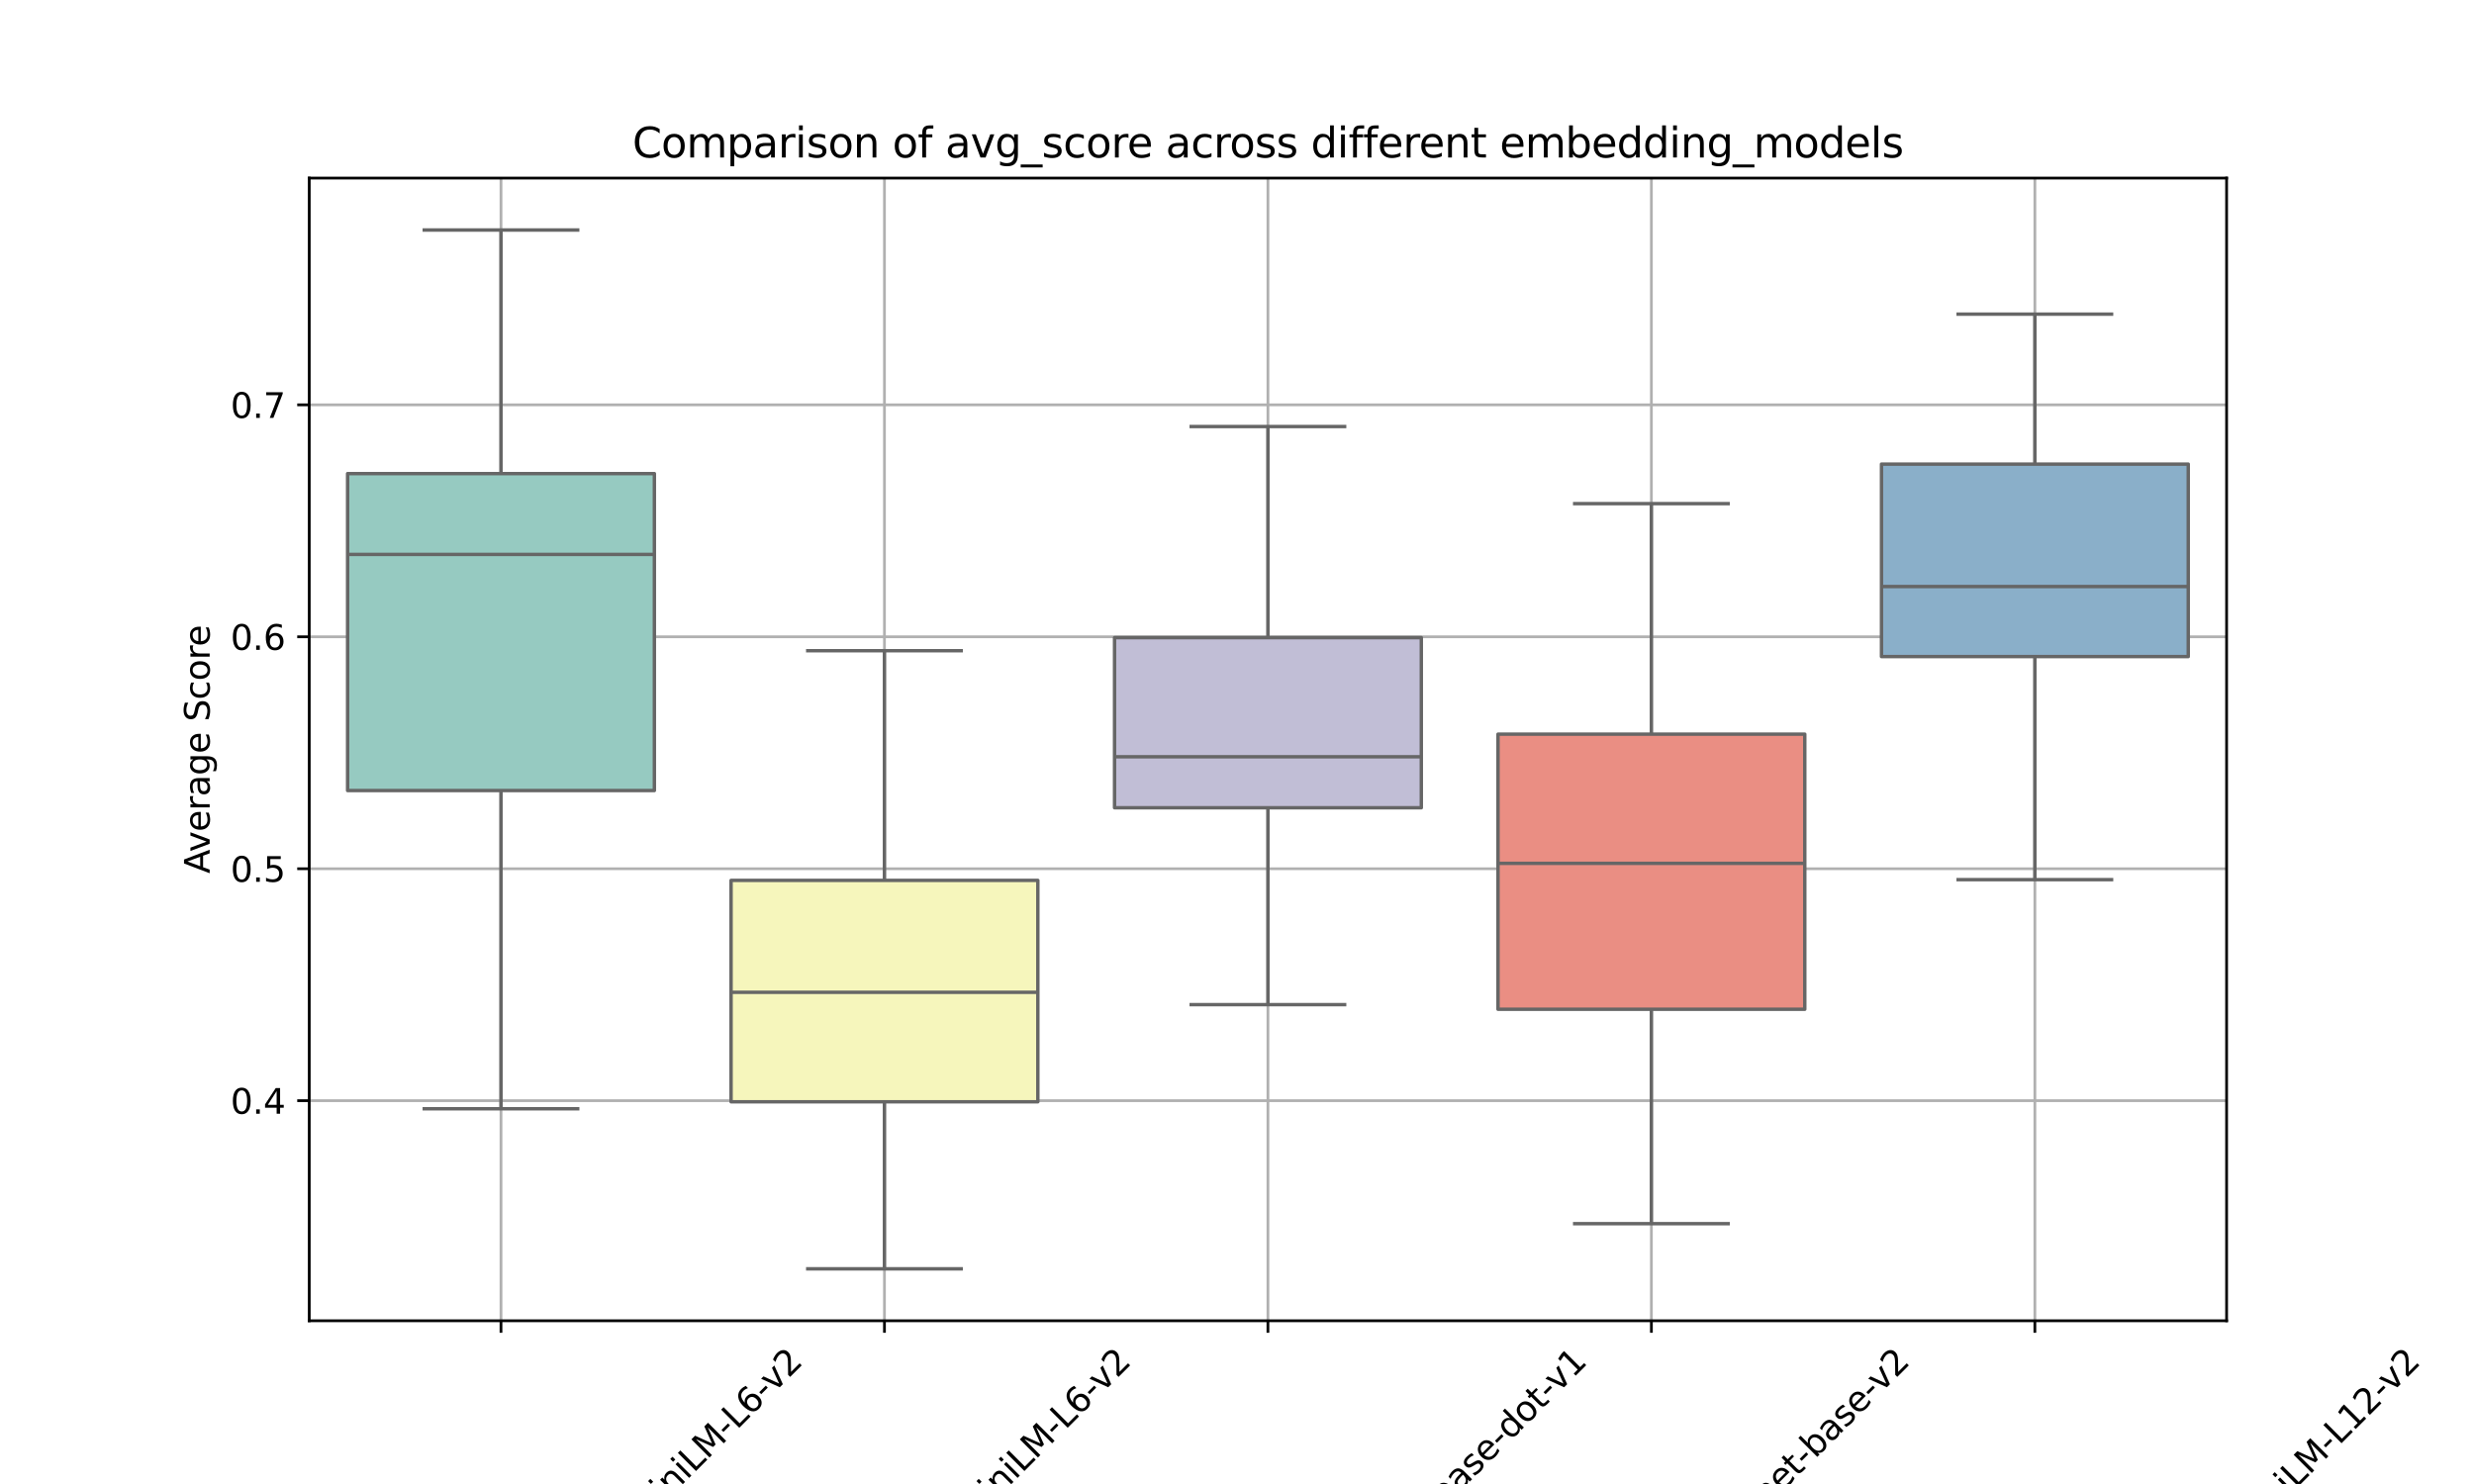 <?xml version="1.0" encoding="utf-8" standalone="no"?>
<!DOCTYPE svg PUBLIC "-//W3C//DTD SVG 1.1//EN"
  "http://www.w3.org/Graphics/SVG/1.1/DTD/svg11.dtd">
<svg xmlns:xlink="http://www.w3.org/1999/xlink" width="720pt" height="432pt" viewBox="0 0 720 432" xmlns="http://www.w3.org/2000/svg" version="1.1">
 <defs>
  <style type="text/css">*{stroke-linejoin: round; stroke-linecap: butt}</style>
 </defs>
 <g id="figure_1">
  <g id="patch_1">
   <path d="M 0 432 
L 720 432 
L 720 0 
L 0 0 
z
" style="fill: #ffffff"/>
  </g>
  <g id="axes_1">
   <g id="patch_2">
    <path d="M 90 384.48 
L 648 384.48 
L 648 51.84 
L 90 51.84 
z
" style="fill: #ffffff"/>
   </g>
   <g id="matplotlib.axis_1">
    <g id="xtick_1">
     <g id="line2d_1">
      <path d="M 145.8 384.48 
L 145.8 51.84 
" clip-path="url(#pe81817b134)" style="fill: none; stroke: #b0b0b0; stroke-width: 0.8; stroke-linecap: square"/>
     </g>
     <g id="line2d_2">
      <defs>
       <path id="m2e12d0d515" d="M 0 0 
L 0 3.5 
" style="stroke: #000000; stroke-width: 0.8"/>
      </defs>
      <g>
       <use xlink:href="#m2e12d0d515" x="145.8" y="384.48" style="stroke: #000000; stroke-width: 0.8"/>
      </g>
     </g>
     <g id="text_1">
      <!-- sentence-transformers/paraphrase-MiniLM-L6-v2 -->
      <g transform="translate(61.578 569.2) rotate(-45) scale(0.1 -0.1)">
       <defs>
        <path id="DejaVuSans-73" d="M 2834 3397 
L 2834 2853 
Q 2591 2978 2328 3040 
Q 2066 3103 1784 3103 
Q 1356 3103 1142 2972 
Q 928 2841 928 2578 
Q 928 2378 1081 2264 
Q 1234 2150 1697 2047 
L 1894 2003 
Q 2506 1872 2764 1633 
Q 3022 1394 3022 966 
Q 3022 478 2636 193 
Q 2250 -91 1575 -91 
Q 1294 -91 989 -36 
Q 684 19 347 128 
L 347 722 
Q 666 556 975 473 
Q 1284 391 1588 391 
Q 1994 391 2212 530 
Q 2431 669 2431 922 
Q 2431 1156 2273 1281 
Q 2116 1406 1581 1522 
L 1381 1569 
Q 847 1681 609 1914 
Q 372 2147 372 2553 
Q 372 3047 722 3315 
Q 1072 3584 1716 3584 
Q 2034 3584 2315 3537 
Q 2597 3491 2834 3397 
z
" transform="scale(0.016)"/>
        <path id="DejaVuSans-65" d="M 3597 1894 
L 3597 1613 
L 953 1613 
Q 991 1019 1311 708 
Q 1631 397 2203 397 
Q 2534 397 2845 478 
Q 3156 559 3463 722 
L 3463 178 
Q 3153 47 2828 -22 
Q 2503 -91 2169 -91 
Q 1331 -91 842 396 
Q 353 884 353 1716 
Q 353 2575 817 3079 
Q 1281 3584 2069 3584 
Q 2775 3584 3186 3129 
Q 3597 2675 3597 1894 
z
M 3022 2063 
Q 3016 2534 2758 2815 
Q 2500 3097 2075 3097 
Q 1594 3097 1305 2825 
Q 1016 2553 972 2059 
L 3022 2063 
z
" transform="scale(0.016)"/>
        <path id="DejaVuSans-6e" d="M 3513 2113 
L 3513 0 
L 2938 0 
L 2938 2094 
Q 2938 2591 2744 2837 
Q 2550 3084 2163 3084 
Q 1697 3084 1428 2787 
Q 1159 2491 1159 1978 
L 1159 0 
L 581 0 
L 581 3500 
L 1159 3500 
L 1159 2956 
Q 1366 3272 1645 3428 
Q 1925 3584 2291 3584 
Q 2894 3584 3203 3211 
Q 3513 2838 3513 2113 
z
" transform="scale(0.016)"/>
        <path id="DejaVuSans-74" d="M 1172 4494 
L 1172 3500 
L 2356 3500 
L 2356 3053 
L 1172 3053 
L 1172 1153 
Q 1172 725 1289 603 
Q 1406 481 1766 481 
L 2356 481 
L 2356 0 
L 1766 0 
Q 1100 0 847 248 
Q 594 497 594 1153 
L 594 3053 
L 172 3053 
L 172 3500 
L 594 3500 
L 594 4494 
L 1172 4494 
z
" transform="scale(0.016)"/>
        <path id="DejaVuSans-63" d="M 3122 3366 
L 3122 2828 
Q 2878 2963 2633 3030 
Q 2388 3097 2138 3097 
Q 1578 3097 1268 2742 
Q 959 2388 959 1747 
Q 959 1106 1268 751 
Q 1578 397 2138 397 
Q 2388 397 2633 464 
Q 2878 531 3122 666 
L 3122 134 
Q 2881 22 2623 -34 
Q 2366 -91 2075 -91 
Q 1284 -91 818 406 
Q 353 903 353 1747 
Q 353 2603 823 3093 
Q 1294 3584 2113 3584 
Q 2378 3584 2631 3529 
Q 2884 3475 3122 3366 
z
" transform="scale(0.016)"/>
        <path id="DejaVuSans-2d" d="M 313 2009 
L 1997 2009 
L 1997 1497 
L 313 1497 
L 313 2009 
z
" transform="scale(0.016)"/>
        <path id="DejaVuSans-72" d="M 2631 2963 
Q 2534 3019 2420 3045 
Q 2306 3072 2169 3072 
Q 1681 3072 1420 2755 
Q 1159 2438 1159 1844 
L 1159 0 
L 581 0 
L 581 3500 
L 1159 3500 
L 1159 2956 
Q 1341 3275 1631 3429 
Q 1922 3584 2338 3584 
Q 2397 3584 2469 3576 
Q 2541 3569 2628 3553 
L 2631 2963 
z
" transform="scale(0.016)"/>
        <path id="DejaVuSans-61" d="M 2194 1759 
Q 1497 1759 1228 1600 
Q 959 1441 959 1056 
Q 959 750 1161 570 
Q 1363 391 1709 391 
Q 2188 391 2477 730 
Q 2766 1069 2766 1631 
L 2766 1759 
L 2194 1759 
z
M 3341 1997 
L 3341 0 
L 2766 0 
L 2766 531 
Q 2569 213 2275 61 
Q 1981 -91 1556 -91 
Q 1019 -91 701 211 
Q 384 513 384 1019 
Q 384 1609 779 1909 
Q 1175 2209 1959 2209 
L 2766 2209 
L 2766 2266 
Q 2766 2663 2505 2880 
Q 2244 3097 1772 3097 
Q 1472 3097 1187 3025 
Q 903 2953 641 2809 
L 641 3341 
Q 956 3463 1253 3523 
Q 1550 3584 1831 3584 
Q 2591 3584 2966 3190 
Q 3341 2797 3341 1997 
z
" transform="scale(0.016)"/>
        <path id="DejaVuSans-66" d="M 2375 4863 
L 2375 4384 
L 1825 4384 
Q 1516 4384 1395 4259 
Q 1275 4134 1275 3809 
L 1275 3500 
L 2222 3500 
L 2222 3053 
L 1275 3053 
L 1275 0 
L 697 0 
L 697 3053 
L 147 3053 
L 147 3500 
L 697 3500 
L 697 3744 
Q 697 4328 969 4595 
Q 1241 4863 1831 4863 
L 2375 4863 
z
" transform="scale(0.016)"/>
        <path id="DejaVuSans-6f" d="M 1959 3097 
Q 1497 3097 1228 2736 
Q 959 2375 959 1747 
Q 959 1119 1226 758 
Q 1494 397 1959 397 
Q 2419 397 2687 759 
Q 2956 1122 2956 1747 
Q 2956 2369 2687 2733 
Q 2419 3097 1959 3097 
z
M 1959 3584 
Q 2709 3584 3137 3096 
Q 3566 2609 3566 1747 
Q 3566 888 3137 398 
Q 2709 -91 1959 -91 
Q 1206 -91 779 398 
Q 353 888 353 1747 
Q 353 2609 779 3096 
Q 1206 3584 1959 3584 
z
" transform="scale(0.016)"/>
        <path id="DejaVuSans-6d" d="M 3328 2828 
Q 3544 3216 3844 3400 
Q 4144 3584 4550 3584 
Q 5097 3584 5394 3201 
Q 5691 2819 5691 2113 
L 5691 0 
L 5113 0 
L 5113 2094 
Q 5113 2597 4934 2840 
Q 4756 3084 4391 3084 
Q 3944 3084 3684 2787 
Q 3425 2491 3425 1978 
L 3425 0 
L 2847 0 
L 2847 2094 
Q 2847 2600 2669 2842 
Q 2491 3084 2119 3084 
Q 1678 3084 1418 2786 
Q 1159 2488 1159 1978 
L 1159 0 
L 581 0 
L 581 3500 
L 1159 3500 
L 1159 2956 
Q 1356 3278 1631 3431 
Q 1906 3584 2284 3584 
Q 2666 3584 2933 3390 
Q 3200 3197 3328 2828 
z
" transform="scale(0.016)"/>
        <path id="DejaVuSans-2f" d="M 1625 4666 
L 2156 4666 
L 531 -594 
L 0 -594 
L 1625 4666 
z
" transform="scale(0.016)"/>
        <path id="DejaVuSans-70" d="M 1159 525 
L 1159 -1331 
L 581 -1331 
L 581 3500 
L 1159 3500 
L 1159 2969 
Q 1341 3281 1617 3432 
Q 1894 3584 2278 3584 
Q 2916 3584 3314 3078 
Q 3713 2572 3713 1747 
Q 3713 922 3314 415 
Q 2916 -91 2278 -91 
Q 1894 -91 1617 61 
Q 1341 213 1159 525 
z
M 3116 1747 
Q 3116 2381 2855 2742 
Q 2594 3103 2138 3103 
Q 1681 3103 1420 2742 
Q 1159 2381 1159 1747 
Q 1159 1113 1420 752 
Q 1681 391 2138 391 
Q 2594 391 2855 752 
Q 3116 1113 3116 1747 
z
" transform="scale(0.016)"/>
        <path id="DejaVuSans-68" d="M 3513 2113 
L 3513 0 
L 2938 0 
L 2938 2094 
Q 2938 2591 2744 2837 
Q 2550 3084 2163 3084 
Q 1697 3084 1428 2787 
Q 1159 2491 1159 1978 
L 1159 0 
L 581 0 
L 581 4863 
L 1159 4863 
L 1159 2956 
Q 1366 3272 1645 3428 
Q 1925 3584 2291 3584 
Q 2894 3584 3203 3211 
Q 3513 2838 3513 2113 
z
" transform="scale(0.016)"/>
        <path id="DejaVuSans-4d" d="M 628 4666 
L 1569 4666 
L 2759 1491 
L 3956 4666 
L 4897 4666 
L 4897 0 
L 4281 0 
L 4281 4097 
L 3078 897 
L 2444 897 
L 1241 4097 
L 1241 0 
L 628 0 
L 628 4666 
z
" transform="scale(0.016)"/>
        <path id="DejaVuSans-69" d="M 603 3500 
L 1178 3500 
L 1178 0 
L 603 0 
L 603 3500 
z
M 603 4863 
L 1178 4863 
L 1178 4134 
L 603 4134 
L 603 4863 
z
" transform="scale(0.016)"/>
        <path id="DejaVuSans-4c" d="M 628 4666 
L 1259 4666 
L 1259 531 
L 3531 531 
L 3531 0 
L 628 0 
L 628 4666 
z
" transform="scale(0.016)"/>
        <path id="DejaVuSans-36" d="M 2113 2584 
Q 1688 2584 1439 2293 
Q 1191 2003 1191 1497 
Q 1191 994 1439 701 
Q 1688 409 2113 409 
Q 2538 409 2786 701 
Q 3034 994 3034 1497 
Q 3034 2003 2786 2293 
Q 2538 2584 2113 2584 
z
M 3366 4563 
L 3366 3988 
Q 3128 4100 2886 4159 
Q 2644 4219 2406 4219 
Q 1781 4219 1451 3797 
Q 1122 3375 1075 2522 
Q 1259 2794 1537 2939 
Q 1816 3084 2150 3084 
Q 2853 3084 3261 2657 
Q 3669 2231 3669 1497 
Q 3669 778 3244 343 
Q 2819 -91 2113 -91 
Q 1303 -91 875 529 
Q 447 1150 447 2328 
Q 447 3434 972 4092 
Q 1497 4750 2381 4750 
Q 2619 4750 2861 4703 
Q 3103 4656 3366 4563 
z
" transform="scale(0.016)"/>
        <path id="DejaVuSans-76" d="M 191 3500 
L 800 3500 
L 1894 563 
L 2988 3500 
L 3597 3500 
L 2284 0 
L 1503 0 
L 191 3500 
z
" transform="scale(0.016)"/>
        <path id="DejaVuSans-32" d="M 1228 531 
L 3431 531 
L 3431 0 
L 469 0 
L 469 531 
Q 828 903 1448 1529 
Q 2069 2156 2228 2338 
Q 2531 2678 2651 2914 
Q 2772 3150 2772 3378 
Q 2772 3750 2511 3984 
Q 2250 4219 1831 4219 
Q 1534 4219 1204 4116 
Q 875 4013 500 3803 
L 500 4441 
Q 881 4594 1212 4672 
Q 1544 4750 1819 4750 
Q 2544 4750 2975 4387 
Q 3406 4025 3406 3419 
Q 3406 3131 3298 2873 
Q 3191 2616 2906 2266 
Q 2828 2175 2409 1742 
Q 1991 1309 1228 531 
z
" transform="scale(0.016)"/>
       </defs>
       <use xlink:href="#DejaVuSans-73"/>
       <use xlink:href="#DejaVuSans-65" x="52.1"/>
       <use xlink:href="#DejaVuSans-6e" x="113.623"/>
       <use xlink:href="#DejaVuSans-74" x="177.002"/>
       <use xlink:href="#DejaVuSans-65" x="216.211"/>
       <use xlink:href="#DejaVuSans-6e" x="277.734"/>
       <use xlink:href="#DejaVuSans-63" x="341.113"/>
       <use xlink:href="#DejaVuSans-65" x="396.094"/>
       <use xlink:href="#DejaVuSans-2d" x="457.617"/>
       <use xlink:href="#DejaVuSans-74" x="493.701"/>
       <use xlink:href="#DejaVuSans-72" x="532.91"/>
       <use xlink:href="#DejaVuSans-61" x="574.023"/>
       <use xlink:href="#DejaVuSans-6e" x="635.303"/>
       <use xlink:href="#DejaVuSans-73" x="698.682"/>
       <use xlink:href="#DejaVuSans-66" x="750.781"/>
       <use xlink:href="#DejaVuSans-6f" x="785.986"/>
       <use xlink:href="#DejaVuSans-72" x="847.168"/>
       <use xlink:href="#DejaVuSans-6d" x="886.531"/>
       <use xlink:href="#DejaVuSans-65" x="983.943"/>
       <use xlink:href="#DejaVuSans-72" x="1045.467"/>
       <use xlink:href="#DejaVuSans-73" x="1086.58"/>
       <use xlink:href="#DejaVuSans-2f" x="1138.68"/>
       <use xlink:href="#DejaVuSans-70" x="1172.371"/>
       <use xlink:href="#DejaVuSans-61" x="1235.848"/>
       <use xlink:href="#DejaVuSans-72" x="1297.127"/>
       <use xlink:href="#DejaVuSans-61" x="1338.24"/>
       <use xlink:href="#DejaVuSans-70" x="1399.52"/>
       <use xlink:href="#DejaVuSans-68" x="1462.996"/>
       <use xlink:href="#DejaVuSans-72" x="1526.375"/>
       <use xlink:href="#DejaVuSans-61" x="1567.488"/>
       <use xlink:href="#DejaVuSans-73" x="1628.768"/>
       <use xlink:href="#DejaVuSans-65" x="1680.867"/>
       <use xlink:href="#DejaVuSans-2d" x="1742.391"/>
       <use xlink:href="#DejaVuSans-4d" x="1778.475"/>
       <use xlink:href="#DejaVuSans-69" x="1864.754"/>
       <use xlink:href="#DejaVuSans-6e" x="1892.537"/>
       <use xlink:href="#DejaVuSans-69" x="1955.916"/>
       <use xlink:href="#DejaVuSans-4c" x="1983.699"/>
       <use xlink:href="#DejaVuSans-4d" x="2039.412"/>
       <use xlink:href="#DejaVuSans-2d" x="2125.691"/>
       <use xlink:href="#DejaVuSans-4c" x="2161.775"/>
       <use xlink:href="#DejaVuSans-36" x="2217.488"/>
       <use xlink:href="#DejaVuSans-2d" x="2281.111"/>
       <use xlink:href="#DejaVuSans-76" x="2314.57"/>
       <use xlink:href="#DejaVuSans-32" x="2373.75"/>
      </g>
     </g>
    </g>
    <g id="xtick_2">
     <g id="line2d_3">
      <path d="M 257.4 384.48 
L 257.4 51.84 
" clip-path="url(#pe81817b134)" style="fill: none; stroke: #b0b0b0; stroke-width: 0.8; stroke-linecap: square"/>
     </g>
     <g id="line2d_4">
      <g>
       <use xlink:href="#m2e12d0d515" x="257.4" y="384.48" style="stroke: #000000; stroke-width: 0.8"/>
      </g>
     </g>
     <g id="text_2">
      <!-- sentence-transformers/all-MiniLM-L6-v2 -->
      <g transform="translate(189.2 537.155) rotate(-45) scale(0.1 -0.1)">
       <defs>
        <path id="DejaVuSans-6c" d="M 603 4863 
L 1178 4863 
L 1178 0 
L 603 0 
L 603 4863 
z
" transform="scale(0.016)"/>
       </defs>
       <use xlink:href="#DejaVuSans-73"/>
       <use xlink:href="#DejaVuSans-65" x="52.1"/>
       <use xlink:href="#DejaVuSans-6e" x="113.623"/>
       <use xlink:href="#DejaVuSans-74" x="177.002"/>
       <use xlink:href="#DejaVuSans-65" x="216.211"/>
       <use xlink:href="#DejaVuSans-6e" x="277.734"/>
       <use xlink:href="#DejaVuSans-63" x="341.113"/>
       <use xlink:href="#DejaVuSans-65" x="396.094"/>
       <use xlink:href="#DejaVuSans-2d" x="457.617"/>
       <use xlink:href="#DejaVuSans-74" x="493.701"/>
       <use xlink:href="#DejaVuSans-72" x="532.91"/>
       <use xlink:href="#DejaVuSans-61" x="574.023"/>
       <use xlink:href="#DejaVuSans-6e" x="635.303"/>
       <use xlink:href="#DejaVuSans-73" x="698.682"/>
       <use xlink:href="#DejaVuSans-66" x="750.781"/>
       <use xlink:href="#DejaVuSans-6f" x="785.986"/>
       <use xlink:href="#DejaVuSans-72" x="847.168"/>
       <use xlink:href="#DejaVuSans-6d" x="886.531"/>
       <use xlink:href="#DejaVuSans-65" x="983.943"/>
       <use xlink:href="#DejaVuSans-72" x="1045.467"/>
       <use xlink:href="#DejaVuSans-73" x="1086.58"/>
       <use xlink:href="#DejaVuSans-2f" x="1138.68"/>
       <use xlink:href="#DejaVuSans-61" x="1172.371"/>
       <use xlink:href="#DejaVuSans-6c" x="1233.65"/>
       <use xlink:href="#DejaVuSans-6c" x="1261.434"/>
       <use xlink:href="#DejaVuSans-2d" x="1289.217"/>
       <use xlink:href="#DejaVuSans-4d" x="1325.301"/>
       <use xlink:href="#DejaVuSans-69" x="1411.58"/>
       <use xlink:href="#DejaVuSans-6e" x="1439.363"/>
       <use xlink:href="#DejaVuSans-69" x="1502.742"/>
       <use xlink:href="#DejaVuSans-4c" x="1530.525"/>
       <use xlink:href="#DejaVuSans-4d" x="1586.238"/>
       <use xlink:href="#DejaVuSans-2d" x="1672.518"/>
       <use xlink:href="#DejaVuSans-4c" x="1708.602"/>
       <use xlink:href="#DejaVuSans-36" x="1764.314"/>
       <use xlink:href="#DejaVuSans-2d" x="1827.938"/>
       <use xlink:href="#DejaVuSans-76" x="1861.396"/>
       <use xlink:href="#DejaVuSans-32" x="1920.576"/>
      </g>
     </g>
    </g>
    <g id="xtick_3">
     <g id="line2d_5">
      <path d="M 369 384.48 
L 369 51.84 
" clip-path="url(#pe81817b134)" style="fill: none; stroke: #b0b0b0; stroke-width: 0.8; stroke-linecap: square"/>
     </g>
     <g id="line2d_6">
      <g>
       <use xlink:href="#m2e12d0d515" x="369" y="384.48" style="stroke: #000000; stroke-width: 0.8"/>
      </g>
     </g>
     <g id="text_3">
      <!-- sentence-transformers/multi-qa-mpnet-base-dot-v1 -->
      <g transform="translate(279.717 579.322) rotate(-45) scale(0.1 -0.1)">
       <defs>
        <path id="DejaVuSans-75" d="M 544 1381 
L 544 3500 
L 1119 3500 
L 1119 1403 
Q 1119 906 1312 657 
Q 1506 409 1894 409 
Q 2359 409 2629 706 
Q 2900 1003 2900 1516 
L 2900 3500 
L 3475 3500 
L 3475 0 
L 2900 0 
L 2900 538 
Q 2691 219 2414 64 
Q 2138 -91 1772 -91 
Q 1169 -91 856 284 
Q 544 659 544 1381 
z
M 1991 3584 
L 1991 3584 
z
" transform="scale(0.016)"/>
        <path id="DejaVuSans-71" d="M 947 1747 
Q 947 1113 1208 752 
Q 1469 391 1925 391 
Q 2381 391 2643 752 
Q 2906 1113 2906 1747 
Q 2906 2381 2643 2742 
Q 2381 3103 1925 3103 
Q 1469 3103 1208 2742 
Q 947 2381 947 1747 
z
M 2906 525 
Q 2725 213 2448 61 
Q 2172 -91 1784 -91 
Q 1150 -91 751 415 
Q 353 922 353 1747 
Q 353 2572 751 3078 
Q 1150 3584 1784 3584 
Q 2172 3584 2448 3432 
Q 2725 3281 2906 2969 
L 2906 3500 
L 3481 3500 
L 3481 -1331 
L 2906 -1331 
L 2906 525 
z
" transform="scale(0.016)"/>
        <path id="DejaVuSans-62" d="M 3116 1747 
Q 3116 2381 2855 2742 
Q 2594 3103 2138 3103 
Q 1681 3103 1420 2742 
Q 1159 2381 1159 1747 
Q 1159 1113 1420 752 
Q 1681 391 2138 391 
Q 2594 391 2855 752 
Q 3116 1113 3116 1747 
z
M 1159 2969 
Q 1341 3281 1617 3432 
Q 1894 3584 2278 3584 
Q 2916 3584 3314 3078 
Q 3713 2572 3713 1747 
Q 3713 922 3314 415 
Q 2916 -91 2278 -91 
Q 1894 -91 1617 61 
Q 1341 213 1159 525 
L 1159 0 
L 581 0 
L 581 4863 
L 1159 4863 
L 1159 2969 
z
" transform="scale(0.016)"/>
        <path id="DejaVuSans-64" d="M 2906 2969 
L 2906 4863 
L 3481 4863 
L 3481 0 
L 2906 0 
L 2906 525 
Q 2725 213 2448 61 
Q 2172 -91 1784 -91 
Q 1150 -91 751 415 
Q 353 922 353 1747 
Q 353 2572 751 3078 
Q 1150 3584 1784 3584 
Q 2172 3584 2448 3432 
Q 2725 3281 2906 2969 
z
M 947 1747 
Q 947 1113 1208 752 
Q 1469 391 1925 391 
Q 2381 391 2643 752 
Q 2906 1113 2906 1747 
Q 2906 2381 2643 2742 
Q 2381 3103 1925 3103 
Q 1469 3103 1208 2742 
Q 947 2381 947 1747 
z
" transform="scale(0.016)"/>
        <path id="DejaVuSans-31" d="M 794 531 
L 1825 531 
L 1825 4091 
L 703 3866 
L 703 4441 
L 1819 4666 
L 2450 4666 
L 2450 531 
L 3481 531 
L 3481 0 
L 794 0 
L 794 531 
z
" transform="scale(0.016)"/>
       </defs>
       <use xlink:href="#DejaVuSans-73"/>
       <use xlink:href="#DejaVuSans-65" x="52.1"/>
       <use xlink:href="#DejaVuSans-6e" x="113.623"/>
       <use xlink:href="#DejaVuSans-74" x="177.002"/>
       <use xlink:href="#DejaVuSans-65" x="216.211"/>
       <use xlink:href="#DejaVuSans-6e" x="277.734"/>
       <use xlink:href="#DejaVuSans-63" x="341.113"/>
       <use xlink:href="#DejaVuSans-65" x="396.094"/>
       <use xlink:href="#DejaVuSans-2d" x="457.617"/>
       <use xlink:href="#DejaVuSans-74" x="493.701"/>
       <use xlink:href="#DejaVuSans-72" x="532.91"/>
       <use xlink:href="#DejaVuSans-61" x="574.023"/>
       <use xlink:href="#DejaVuSans-6e" x="635.303"/>
       <use xlink:href="#DejaVuSans-73" x="698.682"/>
       <use xlink:href="#DejaVuSans-66" x="750.781"/>
       <use xlink:href="#DejaVuSans-6f" x="785.986"/>
       <use xlink:href="#DejaVuSans-72" x="847.168"/>
       <use xlink:href="#DejaVuSans-6d" x="886.531"/>
       <use xlink:href="#DejaVuSans-65" x="983.943"/>
       <use xlink:href="#DejaVuSans-72" x="1045.467"/>
       <use xlink:href="#DejaVuSans-73" x="1086.58"/>
       <use xlink:href="#DejaVuSans-2f" x="1138.68"/>
       <use xlink:href="#DejaVuSans-6d" x="1172.371"/>
       <use xlink:href="#DejaVuSans-75" x="1269.783"/>
       <use xlink:href="#DejaVuSans-6c" x="1333.162"/>
       <use xlink:href="#DejaVuSans-74" x="1360.945"/>
       <use xlink:href="#DejaVuSans-69" x="1400.154"/>
       <use xlink:href="#DejaVuSans-2d" x="1427.938"/>
       <use xlink:href="#DejaVuSans-71" x="1464.021"/>
       <use xlink:href="#DejaVuSans-61" x="1527.498"/>
       <use xlink:href="#DejaVuSans-2d" x="1588.777"/>
       <use xlink:href="#DejaVuSans-6d" x="1624.861"/>
       <use xlink:href="#DejaVuSans-70" x="1722.273"/>
       <use xlink:href="#DejaVuSans-6e" x="1785.75"/>
       <use xlink:href="#DejaVuSans-65" x="1849.129"/>
       <use xlink:href="#DejaVuSans-74" x="1910.652"/>
       <use xlink:href="#DejaVuSans-2d" x="1949.861"/>
       <use xlink:href="#DejaVuSans-62" x="1985.945"/>
       <use xlink:href="#DejaVuSans-61" x="2049.422"/>
       <use xlink:href="#DejaVuSans-73" x="2110.701"/>
       <use xlink:href="#DejaVuSans-65" x="2162.801"/>
       <use xlink:href="#DejaVuSans-2d" x="2224.324"/>
       <use xlink:href="#DejaVuSans-64" x="2260.408"/>
       <use xlink:href="#DejaVuSans-6f" x="2323.885"/>
       <use xlink:href="#DejaVuSans-74" x="2385.066"/>
       <use xlink:href="#DejaVuSans-2d" x="2424.275"/>
       <use xlink:href="#DejaVuSans-76" x="2457.734"/>
       <use xlink:href="#DejaVuSans-31" x="2516.914"/>
      </g>
     </g>
    </g>
    <g id="xtick_4">
     <g id="line2d_7">
      <path d="M 480.6 384.48 
L 480.6 51.84 
" clip-path="url(#pe81817b134)" style="fill: none; stroke: #b0b0b0; stroke-width: 0.8; stroke-linecap: square"/>
     </g>
     <g id="line2d_8">
      <g>
       <use xlink:href="#m2e12d0d515" x="480.6" y="384.48" style="stroke: #000000; stroke-width: 0.8"/>
      </g>
     </g>
     <g id="text_4">
      <!-- sentence-transformers/all-mpnet-base-v2 -->
      <g transform="translate(408.977 544.002) rotate(-45) scale(0.1 -0.1)">
       <use xlink:href="#DejaVuSans-73"/>
       <use xlink:href="#DejaVuSans-65" x="52.1"/>
       <use xlink:href="#DejaVuSans-6e" x="113.623"/>
       <use xlink:href="#DejaVuSans-74" x="177.002"/>
       <use xlink:href="#DejaVuSans-65" x="216.211"/>
       <use xlink:href="#DejaVuSans-6e" x="277.734"/>
       <use xlink:href="#DejaVuSans-63" x="341.113"/>
       <use xlink:href="#DejaVuSans-65" x="396.094"/>
       <use xlink:href="#DejaVuSans-2d" x="457.617"/>
       <use xlink:href="#DejaVuSans-74" x="493.701"/>
       <use xlink:href="#DejaVuSans-72" x="532.91"/>
       <use xlink:href="#DejaVuSans-61" x="574.023"/>
       <use xlink:href="#DejaVuSans-6e" x="635.303"/>
       <use xlink:href="#DejaVuSans-73" x="698.682"/>
       <use xlink:href="#DejaVuSans-66" x="750.781"/>
       <use xlink:href="#DejaVuSans-6f" x="785.986"/>
       <use xlink:href="#DejaVuSans-72" x="847.168"/>
       <use xlink:href="#DejaVuSans-6d" x="886.531"/>
       <use xlink:href="#DejaVuSans-65" x="983.943"/>
       <use xlink:href="#DejaVuSans-72" x="1045.467"/>
       <use xlink:href="#DejaVuSans-73" x="1086.58"/>
       <use xlink:href="#DejaVuSans-2f" x="1138.68"/>
       <use xlink:href="#DejaVuSans-61" x="1172.371"/>
       <use xlink:href="#DejaVuSans-6c" x="1233.65"/>
       <use xlink:href="#DejaVuSans-6c" x="1261.434"/>
       <use xlink:href="#DejaVuSans-2d" x="1289.217"/>
       <use xlink:href="#DejaVuSans-6d" x="1325.301"/>
       <use xlink:href="#DejaVuSans-70" x="1422.713"/>
       <use xlink:href="#DejaVuSans-6e" x="1486.189"/>
       <use xlink:href="#DejaVuSans-65" x="1549.568"/>
       <use xlink:href="#DejaVuSans-74" x="1611.092"/>
       <use xlink:href="#DejaVuSans-2d" x="1650.301"/>
       <use xlink:href="#DejaVuSans-62" x="1686.385"/>
       <use xlink:href="#DejaVuSans-61" x="1749.861"/>
       <use xlink:href="#DejaVuSans-73" x="1811.141"/>
       <use xlink:href="#DejaVuSans-65" x="1863.24"/>
       <use xlink:href="#DejaVuSans-2d" x="1924.764"/>
       <use xlink:href="#DejaVuSans-76" x="1958.223"/>
       <use xlink:href="#DejaVuSans-32" x="2017.402"/>
      </g>
     </g>
    </g>
    <g id="xtick_5">
     <g id="line2d_9">
      <path d="M 592.2 384.48 
L 592.2 51.84 
" clip-path="url(#pe81817b134)" style="fill: none; stroke: #b0b0b0; stroke-width: 0.8; stroke-linecap: square"/>
     </g>
     <g id="line2d_10">
      <g>
       <use xlink:href="#m2e12d0d515" x="592.2" y="384.48" style="stroke: #000000; stroke-width: 0.8"/>
      </g>
     </g>
     <g id="text_5">
      <!-- sentence-transformers/paraphrase-multilingual-MiniLM-L12-v2 -->
      <g transform="translate(483.578 617.998) rotate(-45) scale(0.1 -0.1)">
       <defs>
        <path id="DejaVuSans-67" d="M 2906 1791 
Q 2906 2416 2648 2759 
Q 2391 3103 1925 3103 
Q 1463 3103 1205 2759 
Q 947 2416 947 1791 
Q 947 1169 1205 825 
Q 1463 481 1925 481 
Q 2391 481 2648 825 
Q 2906 1169 2906 1791 
z
M 3481 434 
Q 3481 -459 3084 -895 
Q 2688 -1331 1869 -1331 
Q 1566 -1331 1297 -1286 
Q 1028 -1241 775 -1147 
L 775 -588 
Q 1028 -725 1275 -790 
Q 1522 -856 1778 -856 
Q 2344 -856 2625 -561 
Q 2906 -266 2906 331 
L 2906 616 
Q 2728 306 2450 153 
Q 2172 0 1784 0 
Q 1141 0 747 490 
Q 353 981 353 1791 
Q 353 2603 747 3093 
Q 1141 3584 1784 3584 
Q 2172 3584 2450 3431 
Q 2728 3278 2906 2969 
L 2906 3500 
L 3481 3500 
L 3481 434 
z
" transform="scale(0.016)"/>
       </defs>
       <use xlink:href="#DejaVuSans-73"/>
       <use xlink:href="#DejaVuSans-65" x="52.1"/>
       <use xlink:href="#DejaVuSans-6e" x="113.623"/>
       <use xlink:href="#DejaVuSans-74" x="177.002"/>
       <use xlink:href="#DejaVuSans-65" x="216.211"/>
       <use xlink:href="#DejaVuSans-6e" x="277.734"/>
       <use xlink:href="#DejaVuSans-63" x="341.113"/>
       <use xlink:href="#DejaVuSans-65" x="396.094"/>
       <use xlink:href="#DejaVuSans-2d" x="457.617"/>
       <use xlink:href="#DejaVuSans-74" x="493.701"/>
       <use xlink:href="#DejaVuSans-72" x="532.91"/>
       <use xlink:href="#DejaVuSans-61" x="574.023"/>
       <use xlink:href="#DejaVuSans-6e" x="635.303"/>
       <use xlink:href="#DejaVuSans-73" x="698.682"/>
       <use xlink:href="#DejaVuSans-66" x="750.781"/>
       <use xlink:href="#DejaVuSans-6f" x="785.986"/>
       <use xlink:href="#DejaVuSans-72" x="847.168"/>
       <use xlink:href="#DejaVuSans-6d" x="886.531"/>
       <use xlink:href="#DejaVuSans-65" x="983.943"/>
       <use xlink:href="#DejaVuSans-72" x="1045.467"/>
       <use xlink:href="#DejaVuSans-73" x="1086.58"/>
       <use xlink:href="#DejaVuSans-2f" x="1138.68"/>
       <use xlink:href="#DejaVuSans-70" x="1172.371"/>
       <use xlink:href="#DejaVuSans-61" x="1235.848"/>
       <use xlink:href="#DejaVuSans-72" x="1297.127"/>
       <use xlink:href="#DejaVuSans-61" x="1338.24"/>
       <use xlink:href="#DejaVuSans-70" x="1399.52"/>
       <use xlink:href="#DejaVuSans-68" x="1462.996"/>
       <use xlink:href="#DejaVuSans-72" x="1526.375"/>
       <use xlink:href="#DejaVuSans-61" x="1567.488"/>
       <use xlink:href="#DejaVuSans-73" x="1628.768"/>
       <use xlink:href="#DejaVuSans-65" x="1680.867"/>
       <use xlink:href="#DejaVuSans-2d" x="1742.391"/>
       <use xlink:href="#DejaVuSans-6d" x="1778.475"/>
       <use xlink:href="#DejaVuSans-75" x="1875.887"/>
       <use xlink:href="#DejaVuSans-6c" x="1939.266"/>
       <use xlink:href="#DejaVuSans-74" x="1967.049"/>
       <use xlink:href="#DejaVuSans-69" x="2006.258"/>
       <use xlink:href="#DejaVuSans-6c" x="2034.041"/>
       <use xlink:href="#DejaVuSans-69" x="2061.824"/>
       <use xlink:href="#DejaVuSans-6e" x="2089.607"/>
       <use xlink:href="#DejaVuSans-67" x="2152.986"/>
       <use xlink:href="#DejaVuSans-75" x="2216.463"/>
       <use xlink:href="#DejaVuSans-61" x="2279.842"/>
       <use xlink:href="#DejaVuSans-6c" x="2341.121"/>
       <use xlink:href="#DejaVuSans-2d" x="2368.904"/>
       <use xlink:href="#DejaVuSans-4d" x="2404.988"/>
       <use xlink:href="#DejaVuSans-69" x="2491.268"/>
       <use xlink:href="#DejaVuSans-6e" x="2519.051"/>
       <use xlink:href="#DejaVuSans-69" x="2582.43"/>
       <use xlink:href="#DejaVuSans-4c" x="2610.213"/>
       <use xlink:href="#DejaVuSans-4d" x="2665.926"/>
       <use xlink:href="#DejaVuSans-2d" x="2752.205"/>
       <use xlink:href="#DejaVuSans-4c" x="2788.289"/>
       <use xlink:href="#DejaVuSans-31" x="2844.002"/>
       <use xlink:href="#DejaVuSans-32" x="2907.625"/>
       <use xlink:href="#DejaVuSans-2d" x="2971.248"/>
       <use xlink:href="#DejaVuSans-76" x="3004.707"/>
       <use xlink:href="#DejaVuSans-32" x="3063.887"/>
      </g>
     </g>
    </g>
    <g id="text_6">
     <!-- Embedding Model -->
     <g transform="translate(324.037 631.067) scale(0.1 -0.1)">
      <defs>
       <path id="DejaVuSans-45" d="M 628 4666 
L 3578 4666 
L 3578 4134 
L 1259 4134 
L 1259 2753 
L 3481 2753 
L 3481 2222 
L 1259 2222 
L 1259 531 
L 3634 531 
L 3634 0 
L 628 0 
L 628 4666 
z
" transform="scale(0.016)"/>
       <path id="DejaVuSans-20" transform="scale(0.016)"/>
      </defs>
      <use xlink:href="#DejaVuSans-45"/>
      <use xlink:href="#DejaVuSans-6d" x="63.184"/>
      <use xlink:href="#DejaVuSans-62" x="160.596"/>
      <use xlink:href="#DejaVuSans-65" x="224.072"/>
      <use xlink:href="#DejaVuSans-64" x="285.596"/>
      <use xlink:href="#DejaVuSans-64" x="349.072"/>
      <use xlink:href="#DejaVuSans-69" x="412.549"/>
      <use xlink:href="#DejaVuSans-6e" x="440.332"/>
      <use xlink:href="#DejaVuSans-67" x="503.711"/>
      <use xlink:href="#DejaVuSans-20" x="567.188"/>
      <use xlink:href="#DejaVuSans-4d" x="598.975"/>
      <use xlink:href="#DejaVuSans-6f" x="685.254"/>
      <use xlink:href="#DejaVuSans-64" x="746.436"/>
      <use xlink:href="#DejaVuSans-65" x="809.912"/>
      <use xlink:href="#DejaVuSans-6c" x="871.436"/>
     </g>
    </g>
   </g>
   <g id="matplotlib.axis_2">
    <g id="ytick_1">
     <g id="line2d_11">
      <path d="M 90 320.416 
L 648 320.416 
" clip-path="url(#pe81817b134)" style="fill: none; stroke: #b0b0b0; stroke-width: 0.8; stroke-linecap: square"/>
     </g>
     <g id="line2d_12">
      <defs>
       <path id="m58ab2781f5" d="M 0 0 
L -3.5 0 
" style="stroke: #000000; stroke-width: 0.8"/>
      </defs>
      <g>
       <use xlink:href="#m58ab2781f5" x="90" y="320.416" style="stroke: #000000; stroke-width: 0.8"/>
      </g>
     </g>
     <g id="text_7">
      <!-- 0.4 -->
      <g transform="translate(67.097 324.215) scale(0.1 -0.1)">
       <defs>
        <path id="DejaVuSans-30" d="M 2034 4250 
Q 1547 4250 1301 3770 
Q 1056 3291 1056 2328 
Q 1056 1369 1301 889 
Q 1547 409 2034 409 
Q 2525 409 2770 889 
Q 3016 1369 3016 2328 
Q 3016 3291 2770 3770 
Q 2525 4250 2034 4250 
z
M 2034 4750 
Q 2819 4750 3233 4129 
Q 3647 3509 3647 2328 
Q 3647 1150 3233 529 
Q 2819 -91 2034 -91 
Q 1250 -91 836 529 
Q 422 1150 422 2328 
Q 422 3509 836 4129 
Q 1250 4750 2034 4750 
z
" transform="scale(0.016)"/>
        <path id="DejaVuSans-2e" d="M 684 794 
L 1344 794 
L 1344 0 
L 684 0 
L 684 794 
z
" transform="scale(0.016)"/>
        <path id="DejaVuSans-34" d="M 2419 4116 
L 825 1625 
L 2419 1625 
L 2419 4116 
z
M 2253 4666 
L 3047 4666 
L 3047 1625 
L 3713 1625 
L 3713 1100 
L 3047 1100 
L 3047 0 
L 2419 0 
L 2419 1100 
L 313 1100 
L 313 1709 
L 2253 4666 
z
" transform="scale(0.016)"/>
       </defs>
       <use xlink:href="#DejaVuSans-30"/>
       <use xlink:href="#DejaVuSans-2e" x="63.623"/>
       <use xlink:href="#DejaVuSans-34" x="95.41"/>
      </g>
     </g>
    </g>
    <g id="ytick_2">
     <g id="line2d_13">
      <path d="M 90 252.894 
L 648 252.894 
" clip-path="url(#pe81817b134)" style="fill: none; stroke: #b0b0b0; stroke-width: 0.8; stroke-linecap: square"/>
     </g>
     <g id="line2d_14">
      <g>
       <use xlink:href="#m58ab2781f5" x="90" y="252.894" style="stroke: #000000; stroke-width: 0.8"/>
      </g>
     </g>
     <g id="text_8">
      <!-- 0.5 -->
      <g transform="translate(67.097 256.694) scale(0.1 -0.1)">
       <defs>
        <path id="DejaVuSans-35" d="M 691 4666 
L 3169 4666 
L 3169 4134 
L 1269 4134 
L 1269 2991 
Q 1406 3038 1543 3061 
Q 1681 3084 1819 3084 
Q 2600 3084 3056 2656 
Q 3513 2228 3513 1497 
Q 3513 744 3044 326 
Q 2575 -91 1722 -91 
Q 1428 -91 1123 -41 
Q 819 9 494 109 
L 494 744 
Q 775 591 1075 516 
Q 1375 441 1709 441 
Q 2250 441 2565 725 
Q 2881 1009 2881 1497 
Q 2881 1984 2565 2268 
Q 2250 2553 1709 2553 
Q 1456 2553 1204 2497 
Q 953 2441 691 2322 
L 691 4666 
z
" transform="scale(0.016)"/>
       </defs>
       <use xlink:href="#DejaVuSans-30"/>
       <use xlink:href="#DejaVuSans-2e" x="63.623"/>
       <use xlink:href="#DejaVuSans-35" x="95.41"/>
      </g>
     </g>
    </g>
    <g id="ytick_3">
     <g id="line2d_15">
      <path d="M 90 185.373 
L 648 185.373 
" clip-path="url(#pe81817b134)" style="fill: none; stroke: #b0b0b0; stroke-width: 0.8; stroke-linecap: square"/>
     </g>
     <g id="line2d_16">
      <g>
       <use xlink:href="#m58ab2781f5" x="90" y="185.373" style="stroke: #000000; stroke-width: 0.8"/>
      </g>
     </g>
     <g id="text_9">
      <!-- 0.6 -->
      <g transform="translate(67.097 189.173) scale(0.1 -0.1)">
       <use xlink:href="#DejaVuSans-30"/>
       <use xlink:href="#DejaVuSans-2e" x="63.623"/>
       <use xlink:href="#DejaVuSans-36" x="95.41"/>
      </g>
     </g>
    </g>
    <g id="ytick_4">
     <g id="line2d_17">
      <path d="M 90 117.852 
L 648 117.852 
" clip-path="url(#pe81817b134)" style="fill: none; stroke: #b0b0b0; stroke-width: 0.8; stroke-linecap: square"/>
     </g>
     <g id="line2d_18">
      <g>
       <use xlink:href="#m58ab2781f5" x="90" y="117.852" style="stroke: #000000; stroke-width: 0.8"/>
      </g>
     </g>
     <g id="text_10">
      <!-- 0.7 -->
      <g transform="translate(67.097 121.652) scale(0.1 -0.1)">
       <defs>
        <path id="DejaVuSans-37" d="M 525 4666 
L 3525 4666 
L 3525 4397 
L 1831 0 
L 1172 0 
L 2766 4134 
L 525 4134 
L 525 4666 
z
" transform="scale(0.016)"/>
       </defs>
       <use xlink:href="#DejaVuSans-30"/>
       <use xlink:href="#DejaVuSans-2e" x="63.623"/>
       <use xlink:href="#DejaVuSans-37" x="95.41"/>
      </g>
     </g>
    </g>
    <g id="text_11">
     <!-- Average Score -->
     <g transform="translate(61.017 254.284) rotate(-90) scale(0.1 -0.1)">
      <defs>
       <path id="DejaVuSans-41" d="M 2188 4044 
L 1331 1722 
L 3047 1722 
L 2188 4044 
z
M 1831 4666 
L 2547 4666 
L 4325 0 
L 3669 0 
L 3244 1197 
L 1141 1197 
L 716 0 
L 50 0 
L 1831 4666 
z
" transform="scale(0.016)"/>
       <path id="DejaVuSans-53" d="M 3425 4513 
L 3425 3897 
Q 3066 4069 2747 4153 
Q 2428 4238 2131 4238 
Q 1616 4238 1336 4038 
Q 1056 3838 1056 3469 
Q 1056 3159 1242 3001 
Q 1428 2844 1947 2747 
L 2328 2669 
Q 3034 2534 3370 2195 
Q 3706 1856 3706 1288 
Q 3706 609 3251 259 
Q 2797 -91 1919 -91 
Q 1588 -91 1214 -16 
Q 841 59 441 206 
L 441 856 
Q 825 641 1194 531 
Q 1563 422 1919 422 
Q 2459 422 2753 634 
Q 3047 847 3047 1241 
Q 3047 1584 2836 1778 
Q 2625 1972 2144 2069 
L 1759 2144 
Q 1053 2284 737 2584 
Q 422 2884 422 3419 
Q 422 4038 858 4394 
Q 1294 4750 2059 4750 
Q 2388 4750 2728 4690 
Q 3069 4631 3425 4513 
z
" transform="scale(0.016)"/>
      </defs>
      <use xlink:href="#DejaVuSans-41"/>
      <use xlink:href="#DejaVuSans-76" x="62.533"/>
      <use xlink:href="#DejaVuSans-65" x="121.713"/>
      <use xlink:href="#DejaVuSans-72" x="183.236"/>
      <use xlink:href="#DejaVuSans-61" x="224.35"/>
      <use xlink:href="#DejaVuSans-67" x="285.629"/>
      <use xlink:href="#DejaVuSans-65" x="349.105"/>
      <use xlink:href="#DejaVuSans-20" x="410.629"/>
      <use xlink:href="#DejaVuSans-53" x="442.416"/>
      <use xlink:href="#DejaVuSans-63" x="505.893"/>
      <use xlink:href="#DejaVuSans-6f" x="560.873"/>
      <use xlink:href="#DejaVuSans-72" x="622.055"/>
      <use xlink:href="#DejaVuSans-65" x="660.918"/>
     </g>
    </g>
   </g>
   <g id="patch_3">
    <path d="M 101.16 230.13 
L 190.44 230.13 
L 190.44 137.867 
L 101.16 137.867 
L 101.16 230.13 
z
" clip-path="url(#pe81817b134)" style="fill: #96cac1; stroke: #666666; stroke-linejoin: miter"/>
   </g>
   <g id="line2d_19">
    <path d="M 145.8 230.13 
L 145.8 322.778 
" clip-path="url(#pe81817b134)" style="fill: none; stroke: #666666"/>
   </g>
   <g id="line2d_20">
    <path d="M 145.8 137.867 
L 145.8 66.96 
" clip-path="url(#pe81817b134)" style="fill: none; stroke: #666666"/>
   </g>
   <g id="line2d_21">
    <path d="M 123.48 322.778 
L 168.12 322.778 
" clip-path="url(#pe81817b134)" style="fill: none; stroke: #666666; stroke-linecap: square"/>
   </g>
   <g id="line2d_22">
    <path d="M 123.48 66.96 
L 168.12 66.96 
" clip-path="url(#pe81817b134)" style="fill: none; stroke: #666666; stroke-linecap: square"/>
   </g>
   <g id="line2d_23"/>
   <g id="patch_4">
    <path d="M 212.76 320.732 
L 302.04 320.732 
L 302.04 256.288 
L 212.76 256.288 
L 212.76 320.732 
z
" clip-path="url(#pe81817b134)" style="fill: #f6f6bc; stroke: #666666; stroke-linejoin: miter"/>
   </g>
   <g id="line2d_24">
    <path d="M 257.4 320.732 
L 257.4 369.36 
" clip-path="url(#pe81817b134)" style="fill: none; stroke: #666666"/>
   </g>
   <g id="line2d_25">
    <path d="M 257.4 256.288 
L 257.4 189.418 
" clip-path="url(#pe81817b134)" style="fill: none; stroke: #666666"/>
   </g>
   <g id="line2d_26">
    <path d="M 235.08 369.36 
L 279.72 369.36 
" clip-path="url(#pe81817b134)" style="fill: none; stroke: #666666; stroke-linecap: square"/>
   </g>
   <g id="line2d_27">
    <path d="M 235.08 189.418 
L 279.72 189.418 
" clip-path="url(#pe81817b134)" style="fill: none; stroke: #666666; stroke-linecap: square"/>
   </g>
   <g id="line2d_28"/>
   <g id="patch_5">
    <path d="M 324.36 235.138 
L 413.64 235.138 
L 413.64 185.616 
L 324.36 185.616 
L 324.36 235.138 
z
" clip-path="url(#pe81817b134)" style="fill: #c1bed6; stroke: #666666; stroke-linejoin: miter"/>
   </g>
   <g id="line2d_29">
    <path d="M 369 235.138 
L 369 292.451 
" clip-path="url(#pe81817b134)" style="fill: none; stroke: #666666"/>
   </g>
   <g id="line2d_30">
    <path d="M 369 185.616 
L 369 124.167 
" clip-path="url(#pe81817b134)" style="fill: none; stroke: #666666"/>
   </g>
   <g id="line2d_31">
    <path d="M 346.68 292.451 
L 391.32 292.451 
" clip-path="url(#pe81817b134)" style="fill: none; stroke: #666666; stroke-linecap: square"/>
   </g>
   <g id="line2d_32">
    <path d="M 346.68 124.167 
L 391.32 124.167 
" clip-path="url(#pe81817b134)" style="fill: none; stroke: #666666; stroke-linecap: square"/>
   </g>
   <g id="line2d_33"/>
   <g id="patch_6">
    <path d="M 435.96 293.8 
L 525.24 293.8 
L 525.24 213.718 
L 435.96 213.718 
L 435.96 293.8 
z
" clip-path="url(#pe81817b134)" style="fill: #ea8e83; stroke: #666666; stroke-linejoin: miter"/>
   </g>
   <g id="line2d_34">
    <path d="M 480.6 293.8 
L 480.6 356.226 
" clip-path="url(#pe81817b134)" style="fill: none; stroke: #666666"/>
   </g>
   <g id="line2d_35">
    <path d="M 480.6 213.718 
L 480.6 146.607 
" clip-path="url(#pe81817b134)" style="fill: none; stroke: #666666"/>
   </g>
   <g id="line2d_36">
    <path d="M 458.28 356.226 
L 502.92 356.226 
" clip-path="url(#pe81817b134)" style="fill: none; stroke: #666666; stroke-linecap: square"/>
   </g>
   <g id="line2d_37">
    <path d="M 458.28 146.607 
L 502.92 146.607 
" clip-path="url(#pe81817b134)" style="fill: none; stroke: #666666; stroke-linecap: square"/>
   </g>
   <g id="line2d_38"/>
   <g id="patch_7">
    <path d="M 547.56 191.134 
L 636.84 191.134 
L 636.84 135.106 
L 547.56 135.106 
L 547.56 191.134 
z
" clip-path="url(#pe81817b134)" style="fill: #8aafc9; stroke: #666666; stroke-linejoin: miter"/>
   </g>
   <g id="line2d_39">
    <path d="M 592.2 191.134 
L 592.2 256.078 
" clip-path="url(#pe81817b134)" style="fill: none; stroke: #666666"/>
   </g>
   <g id="line2d_40">
    <path d="M 592.2 135.106 
L 592.2 91.446 
" clip-path="url(#pe81817b134)" style="fill: none; stroke: #666666"/>
   </g>
   <g id="line2d_41">
    <path d="M 569.88 256.078 
L 614.52 256.078 
" clip-path="url(#pe81817b134)" style="fill: none; stroke: #666666; stroke-linecap: square"/>
   </g>
   <g id="line2d_42">
    <path d="M 569.88 91.446 
L 614.52 91.446 
" clip-path="url(#pe81817b134)" style="fill: none; stroke: #666666; stroke-linecap: square"/>
   </g>
   <g id="line2d_43"/>
   <g id="line2d_44">
    <path d="M 101.16 161.387 
L 190.44 161.387 
" clip-path="url(#pe81817b134)" style="fill: none; stroke: #666666"/>
   </g>
   <g id="line2d_45">
    <path d="M 212.76 288.872 
L 302.04 288.872 
" clip-path="url(#pe81817b134)" style="fill: none; stroke: #666666"/>
   </g>
   <g id="line2d_46">
    <path d="M 324.36 220.308 
L 413.64 220.308 
" clip-path="url(#pe81817b134)" style="fill: none; stroke: #666666"/>
   </g>
   <g id="line2d_47">
    <path d="M 435.96 251.321 
L 525.24 251.321 
" clip-path="url(#pe81817b134)" style="fill: none; stroke: #666666"/>
   </g>
   <g id="line2d_48">
    <path d="M 547.56 170.744 
L 636.84 170.744 
" clip-path="url(#pe81817b134)" style="fill: none; stroke: #666666"/>
   </g>
   <g id="patch_8">
    <path d="M 90 384.48 
L 90 51.84 
" style="fill: none; stroke: #000000; stroke-width: 0.8; stroke-linejoin: miter; stroke-linecap: square"/>
   </g>
   <g id="patch_9">
    <path d="M 648 384.48 
L 648 51.84 
" style="fill: none; stroke: #000000; stroke-width: 0.8; stroke-linejoin: miter; stroke-linecap: square"/>
   </g>
   <g id="patch_10">
    <path d="M 90 384.48 
L 648 384.48 
" style="fill: none; stroke: #000000; stroke-width: 0.8; stroke-linejoin: miter; stroke-linecap: square"/>
   </g>
   <g id="patch_11">
    <path d="M 90 51.84 
L 648 51.84 
" style="fill: none; stroke: #000000; stroke-width: 0.8; stroke-linejoin: miter; stroke-linecap: square"/>
   </g>
   <g id="text_12">
    <!-- Comparison of avg_score across different embedding_models -->
    <g transform="translate(184.058 45.84) scale(0.12 -0.12)">
     <defs>
      <path id="DejaVuSans-43" d="M 4122 4306 
L 4122 3641 
Q 3803 3938 3442 4084 
Q 3081 4231 2675 4231 
Q 1875 4231 1450 3742 
Q 1025 3253 1025 2328 
Q 1025 1406 1450 917 
Q 1875 428 2675 428 
Q 3081 428 3442 575 
Q 3803 722 4122 1019 
L 4122 359 
Q 3791 134 3420 21 
Q 3050 -91 2638 -91 
Q 1578 -91 968 557 
Q 359 1206 359 2328 
Q 359 3453 968 4101 
Q 1578 4750 2638 4750 
Q 3056 4750 3426 4639 
Q 3797 4528 4122 4306 
z
" transform="scale(0.016)"/>
      <path id="DejaVuSans-5f" d="M 3263 -1063 
L 3263 -1509 
L -63 -1509 
L -63 -1063 
L 3263 -1063 
z
" transform="scale(0.016)"/>
     </defs>
     <use xlink:href="#DejaVuSans-43"/>
     <use xlink:href="#DejaVuSans-6f" x="69.824"/>
     <use xlink:href="#DejaVuSans-6d" x="131.006"/>
     <use xlink:href="#DejaVuSans-70" x="228.418"/>
     <use xlink:href="#DejaVuSans-61" x="291.895"/>
     <use xlink:href="#DejaVuSans-72" x="353.174"/>
     <use xlink:href="#DejaVuSans-69" x="394.287"/>
     <use xlink:href="#DejaVuSans-73" x="422.07"/>
     <use xlink:href="#DejaVuSans-6f" x="474.17"/>
     <use xlink:href="#DejaVuSans-6e" x="535.352"/>
     <use xlink:href="#DejaVuSans-20" x="598.73"/>
     <use xlink:href="#DejaVuSans-6f" x="630.518"/>
     <use xlink:href="#DejaVuSans-66" x="691.699"/>
     <use xlink:href="#DejaVuSans-20" x="726.904"/>
     <use xlink:href="#DejaVuSans-61" x="758.691"/>
     <use xlink:href="#DejaVuSans-76" x="819.971"/>
     <use xlink:href="#DejaVuSans-67" x="879.15"/>
     <use xlink:href="#DejaVuSans-5f" x="942.627"/>
     <use xlink:href="#DejaVuSans-73" x="992.627"/>
     <use xlink:href="#DejaVuSans-63" x="1044.727"/>
     <use xlink:href="#DejaVuSans-6f" x="1099.707"/>
     <use xlink:href="#DejaVuSans-72" x="1160.889"/>
     <use xlink:href="#DejaVuSans-65" x="1199.752"/>
     <use xlink:href="#DejaVuSans-20" x="1261.275"/>
     <use xlink:href="#DejaVuSans-61" x="1293.062"/>
     <use xlink:href="#DejaVuSans-63" x="1354.342"/>
     <use xlink:href="#DejaVuSans-72" x="1409.322"/>
     <use xlink:href="#DejaVuSans-6f" x="1448.186"/>
     <use xlink:href="#DejaVuSans-73" x="1509.367"/>
     <use xlink:href="#DejaVuSans-73" x="1561.467"/>
     <use xlink:href="#DejaVuSans-20" x="1613.566"/>
     <use xlink:href="#DejaVuSans-64" x="1645.354"/>
     <use xlink:href="#DejaVuSans-69" x="1708.83"/>
     <use xlink:href="#DejaVuSans-66" x="1736.613"/>
     <use xlink:href="#DejaVuSans-66" x="1771.818"/>
     <use xlink:href="#DejaVuSans-65" x="1807.023"/>
     <use xlink:href="#DejaVuSans-72" x="1868.547"/>
     <use xlink:href="#DejaVuSans-65" x="1907.41"/>
     <use xlink:href="#DejaVuSans-6e" x="1968.934"/>
     <use xlink:href="#DejaVuSans-74" x="2032.312"/>
     <use xlink:href="#DejaVuSans-20" x="2071.521"/>
     <use xlink:href="#DejaVuSans-65" x="2103.309"/>
     <use xlink:href="#DejaVuSans-6d" x="2164.832"/>
     <use xlink:href="#DejaVuSans-62" x="2262.244"/>
     <use xlink:href="#DejaVuSans-65" x="2325.721"/>
     <use xlink:href="#DejaVuSans-64" x="2387.244"/>
     <use xlink:href="#DejaVuSans-64" x="2450.721"/>
     <use xlink:href="#DejaVuSans-69" x="2514.197"/>
     <use xlink:href="#DejaVuSans-6e" x="2541.98"/>
     <use xlink:href="#DejaVuSans-67" x="2605.359"/>
     <use xlink:href="#DejaVuSans-5f" x="2668.836"/>
     <use xlink:href="#DejaVuSans-6d" x="2718.836"/>
     <use xlink:href="#DejaVuSans-6f" x="2816.248"/>
     <use xlink:href="#DejaVuSans-64" x="2877.43"/>
     <use xlink:href="#DejaVuSans-65" x="2940.906"/>
     <use xlink:href="#DejaVuSans-6c" x="3002.43"/>
     <use xlink:href="#DejaVuSans-73" x="3030.213"/>
    </g>
   </g>
  </g>
 </g>
 <defs>
  <clipPath id="pe81817b134">
   <rect x="90" y="51.84" width="558" height="332.64"/>
  </clipPath>
 </defs>
</svg>
